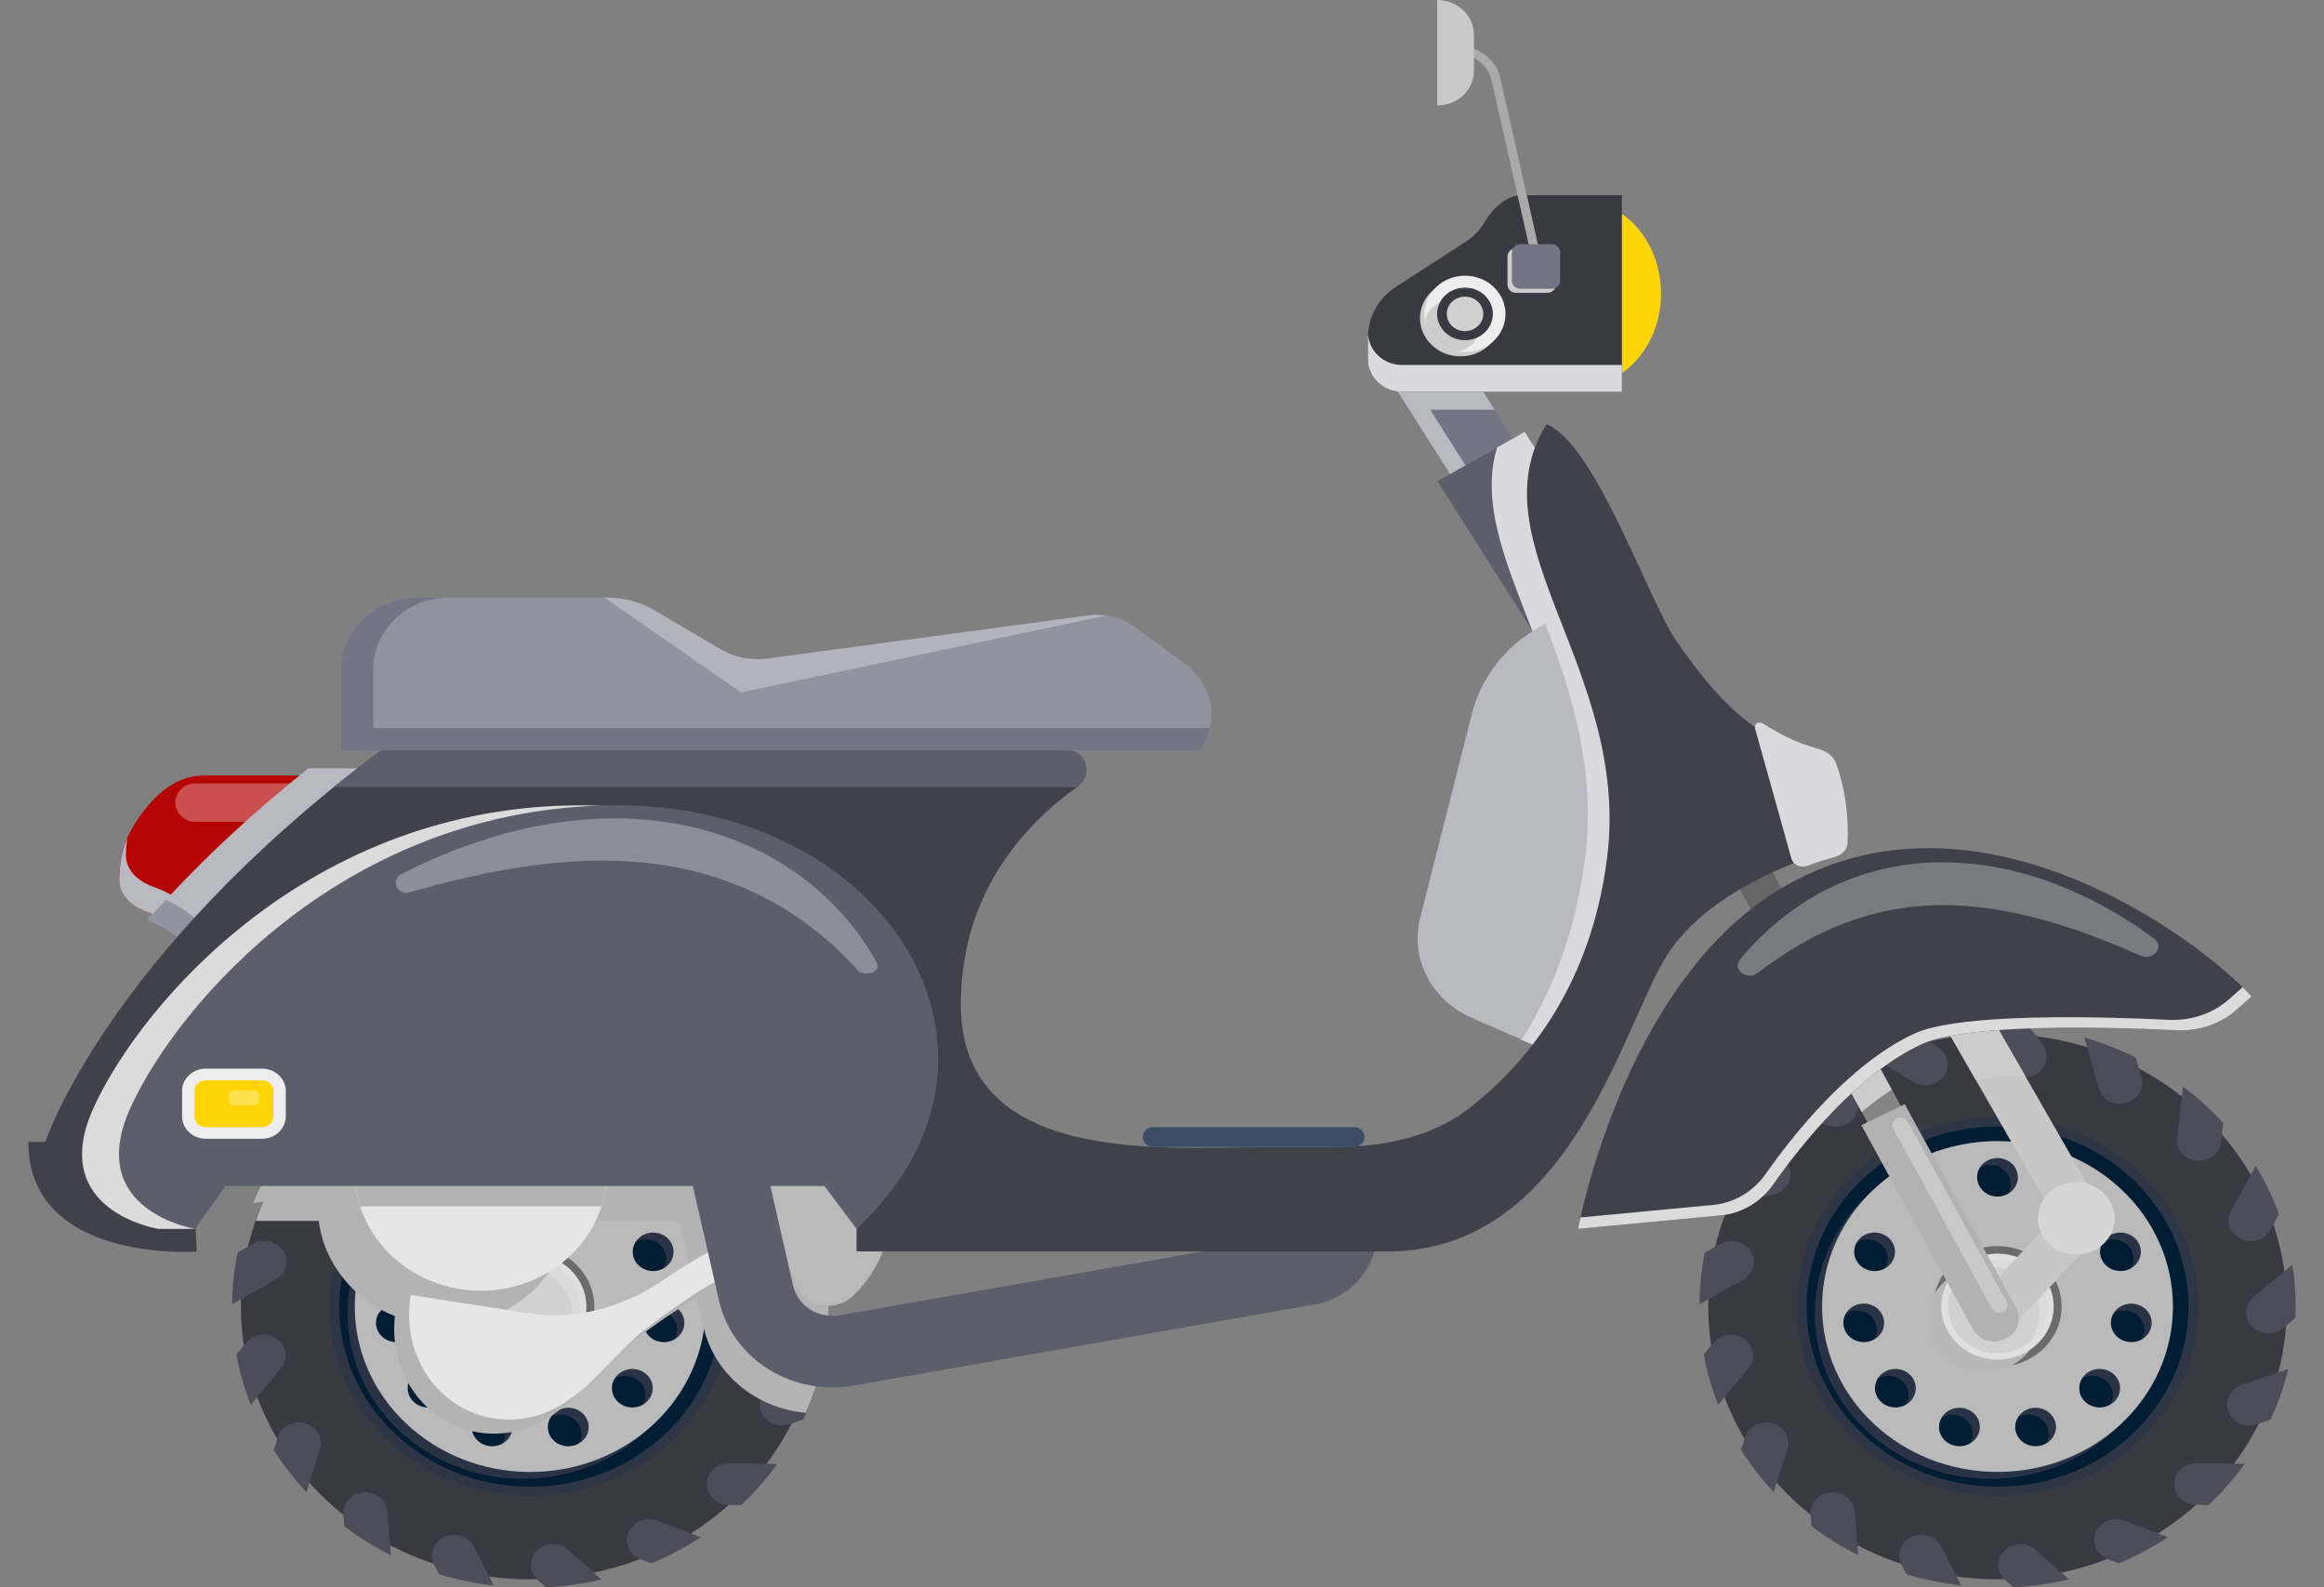<svg width="41" height="28" viewBox="0 0 41 28" fill="none" xmlns="http://www.w3.org/2000/svg">
<rect x="0" y="0" width="41" height="28" fill="#808080" stroke="none"/>
<path d="M2.299 14.67C2.528 14.256 2.961 13.68 3.593 13.68C4.379 13.68 6.368 13.68 6.368 13.68L3.493 16.659C3.148 16.334 2.822 16.165 2.572 16.077C2.318 15.987 2.105 15.788 2.105 15.532C2.105 15.234 2.152 14.934 2.299 14.67Z" fill="#B50404"/>
<path opacity="0.3" d="M3.092 14.158C3.092 13.971 3.253 13.819 3.451 13.819H6.544C6.742 13.819 6.904 13.971 6.904 14.158C6.904 14.345 6.742 14.497 6.544 14.497H3.451C3.253 14.497 3.092 14.345 3.092 14.158Z" fill="white"/>
<path d="M2.243 14.794C2.23 14.893 2.222 14.992 2.222 15.091C2.222 15.347 2.435 15.546 2.689 15.636C2.938 15.724 3.265 15.893 3.61 16.218L6.059 13.68C6.249 13.68 6.368 13.68 6.368 13.68L3.493 16.659C3.148 16.334 2.822 16.165 2.572 16.077C2.318 15.987 2.105 15.788 2.105 15.533C2.105 15.28 2.143 15.027 2.243 14.794Z" fill="#B8B9C1"/>
<path d="M5.441 13.553H6.671L3.498 16.84C3.111 16.476 2.973 16.4 2.609 16.22C3.427 15.31 4.257 14.502 5.441 13.553Z" fill="#B8B9C1"/>
<path d="M2.926 15.873C3.223 16.022 3.37 16.116 3.72 16.447L6.514 13.553H6.671L3.498 16.841C3.111 16.476 2.973 16.401 2.609 16.22C2.714 16.103 2.82 15.987 2.926 15.873Z" fill="#91939F"/>
<path d="M4.251 23.049C4.251 25.706 6.536 27.859 9.354 27.859C12.172 27.859 14.456 25.706 14.456 23.049C14.456 20.391 12.172 18.237 9.354 18.237C6.536 18.237 4.251 20.391 4.251 23.049Z" fill="#393941"/>
<path d="M7.871 19.087L7.049 18.59C7.339 18.456 7.644 18.348 7.96 18.267L8.293 18.467C8.473 18.577 8.526 18.805 8.41 18.975C8.294 19.147 8.053 19.196 7.871 19.087Z" fill="#4F617A"/>
<path d="M6.886 19.576C6.843 19.776 6.637 19.904 6.426 19.864L5.49 19.684C5.709 19.46 5.95 19.254 6.21 19.072L6.582 19.143C6.793 19.183 6.929 19.377 6.886 19.576Z" fill="#4F617A"/>
<path d="M5.696 20.657C5.733 20.856 5.589 21.047 5.378 21.08L4.462 21.228C4.582 20.942 4.729 20.668 4.9 20.412L5.246 20.355C5.459 20.321 5.66 20.456 5.696 20.657Z" fill="#4F617A"/>
<path d="M5 22.068C5.11 22.243 5.05 22.469 4.865 22.573L4.095 23.007C4.098 22.695 4.131 22.39 4.192 22.094L4.464 21.941C4.649 21.837 4.889 21.894 5 22.068Z" fill="#4C4D58"/>
<path d="M4.344 23.686C4.476 23.526 4.721 23.497 4.891 23.622C5.061 23.747 5.091 23.978 4.958 24.138L4.425 24.783C4.312 24.498 4.228 24.2 4.171 23.894L4.344 23.686Z" fill="#4C4D58"/>
<path d="M4.828 25.576L4.899 25.355C4.961 25.16 5.179 25.049 5.385 25.108C5.592 25.167 5.709 25.372 5.646 25.567L5.405 26.322C5.189 26.091 4.996 25.841 4.828 25.576Z" fill="#4C4D58"/>
<path d="M6.056 26.72C6.039 26.518 6.201 26.341 6.415 26.325C6.63 26.31 6.818 26.461 6.834 26.664L6.897 27.433C6.605 27.288 6.329 27.116 6.073 26.923L6.056 26.72Z" fill="#4C4D58"/>
<path d="M7.745 27.77L7.659 27.601C7.566 27.416 7.648 27.197 7.842 27.11C8.037 27.022 8.269 27.1 8.363 27.282L8.711 27.969C8.378 27.93 8.056 27.864 7.745 27.77Z" fill="#4C4D58"/>
<path d="M10.025 27.339L10.615 27.863C10.298 27.936 9.969 27.984 9.632 28L9.49 27.874C9.334 27.735 9.326 27.502 9.474 27.354C9.621 27.207 9.868 27.2 10.025 27.339Z" fill="#4C4D58"/>
<path d="M11.304 27.508C11.104 27.431 11.008 27.216 11.088 27.028C11.169 26.84 11.397 26.749 11.597 26.826L12.359 27.117C12.088 27.296 11.798 27.451 11.492 27.579L11.304 27.508Z" fill="#4C4D58"/>
<path d="M12.854 26.546C12.638 26.543 12.466 26.375 12.469 26.172C12.473 25.969 12.65 25.807 12.866 25.81L13.713 25.823C13.526 26.084 13.313 26.326 13.078 26.549L12.854 26.546Z" fill="#4C4D58"/>
<path d="M13.429 24.906C13.354 24.715 13.458 24.504 13.66 24.433L14.482 24.147C14.408 24.456 14.303 24.754 14.171 25.039L13.93 25.123C13.728 25.194 13.504 25.096 13.429 24.906Z" fill="#4C4D58"/>
<path d="M13.839 23.397C13.696 23.244 13.711 23.012 13.873 22.877L14.555 22.309C14.593 22.55 14.613 22.797 14.613 23.048C14.613 23.114 14.611 23.181 14.608 23.246L14.389 23.429C14.228 23.563 13.982 23.549 13.839 23.397Z" fill="#4F617A"/>
<path d="M14.168 21.693C14.069 21.874 13.834 21.945 13.643 21.851C13.451 21.758 13.376 21.535 13.475 21.355L13.907 20.568C14.072 20.836 14.211 21.119 14.32 21.416L14.168 21.693Z" fill="#4F617A"/>
<path d="M13.336 19.81L13.297 20.15C13.274 20.352 13.081 20.497 12.867 20.475C12.653 20.454 12.498 20.272 12.521 20.07L12.625 19.166C12.883 19.359 13.121 19.575 13.336 19.81Z" fill="#4F617A"/>
<path d="M11.617 19.458C11.409 19.51 11.194 19.393 11.139 19.197L10.886 18.303C11.201 18.394 11.505 18.513 11.793 18.655L11.893 19.007C11.948 19.203 11.825 19.405 11.617 19.458Z" fill="#4F617A"/>
<path d="M9.354 18.089C9.542 18.089 9.727 18.099 9.911 18.117L10.146 18.419C10.273 18.584 10.235 18.814 10.061 18.934C9.888 19.054 9.643 19.017 9.516 18.854L8.937 18.106C9.074 18.096 9.213 18.089 9.354 18.089Z" fill="#4F617A"/>
<path d="M9.353 19.705C11.312 19.705 12.899 21.202 12.899 23.048C12.899 24.895 11.312 26.39 9.353 26.39C7.395 26.39 5.808 24.895 5.808 23.048C5.808 21.201 7.395 19.705 9.353 19.705Z" fill="#2E3645"/>
<path d="M9.353 19.873C11.214 19.873 12.722 21.295 12.722 23.049C12.722 24.803 11.214 26.225 9.353 26.225C7.493 26.225 5.985 24.803 5.985 23.049C5.985 21.295 7.493 19.873 9.353 19.873Z" fill="#001D33"/>
<path d="M9.226 20.251C10.936 20.251 12.321 21.557 12.321 23.169C12.321 24.781 10.936 26.086 9.226 26.086C7.517 26.086 6.132 24.781 6.132 23.169C6.132 21.557 7.517 20.251 9.226 20.251ZM7.207 21.894C7.026 21.817 6.812 21.891 6.73 22.062C6.647 22.232 6.727 22.434 6.908 22.512C7.089 22.59 7.302 22.514 7.385 22.344C7.468 22.173 7.388 21.972 7.207 21.894ZM11.722 22.062C11.64 21.891 11.426 21.817 11.245 21.894C11.065 21.972 10.985 22.173 11.068 22.344C11.15 22.514 11.364 22.589 11.544 22.512C11.726 22.434 11.805 22.232 11.722 22.062ZM11.535 23.793C11.732 23.819 11.914 23.69 11.942 23.505C11.971 23.319 11.834 23.148 11.637 23.121C11.441 23.094 11.258 23.222 11.23 23.408C11.202 23.594 11.338 23.766 11.535 23.793ZM10.792 24.866C10.943 24.988 11.169 24.973 11.3 24.831C11.43 24.69 11.414 24.475 11.264 24.352C11.113 24.23 10.886 24.245 10.756 24.387C10.626 24.529 10.642 24.742 10.792 24.866ZM10.32 21.53C10.488 21.632 10.71 21.587 10.818 21.43C10.926 21.272 10.877 21.061 10.71 20.96C10.543 20.858 10.32 20.904 10.212 21.062C10.105 21.22 10.154 21.43 10.32 21.53ZM9.552 25.389C9.608 25.569 9.809 25.672 10 25.619C10.19 25.567 10.3 25.378 10.244 25.198C10.188 25.019 9.987 24.915 9.797 24.968C9.606 25.021 9.496 25.21 9.552 25.389ZM9.226 21.228C9.425 21.228 9.586 21.076 9.586 20.889C9.586 20.701 9.425 20.549 9.226 20.549C9.027 20.549 8.866 20.701 8.866 20.889C8.866 21.076 9.027 21.228 9.226 21.228ZM8.453 25.619C8.644 25.672 8.844 25.569 8.9 25.389C8.956 25.21 8.847 25.021 8.656 24.968C8.465 24.915 8.265 25.018 8.209 25.198C8.153 25.378 8.262 25.566 8.453 25.619ZM8.132 21.53C8.299 21.43 8.348 21.22 8.24 21.062C8.133 20.904 7.91 20.858 7.742 20.96C7.575 21.061 7.527 21.272 7.634 21.43C7.742 21.587 7.964 21.632 8.132 21.53ZM7.152 24.831C7.283 24.973 7.51 24.988 7.66 24.866C7.81 24.742 7.827 24.529 7.696 24.387C7.566 24.245 7.339 24.23 7.188 24.352C7.038 24.475 7.022 24.689 7.152 24.831ZM6.918 23.793C7.114 23.766 7.251 23.594 7.222 23.408C7.194 23.223 7.012 23.094 6.815 23.121C6.618 23.148 6.481 23.319 6.51 23.505C6.538 23.69 6.72 23.819 6.918 23.793Z" fill="#293345"/>
<path d="M9.354 20.129C11.063 20.129 12.449 21.436 12.449 23.048C12.449 24.66 11.063 25.966 9.354 25.966C7.645 25.966 6.259 24.66 6.259 23.048C6.259 21.436 7.645 20.129 9.354 20.129ZM7.335 21.773C7.154 21.696 6.94 21.77 6.857 21.941C6.775 22.111 6.855 22.313 7.035 22.391C7.216 22.469 7.43 22.394 7.512 22.223C7.595 22.052 7.515 21.851 7.335 21.773ZM11.85 21.941C11.768 21.77 11.554 21.696 11.373 21.773C11.192 21.851 11.113 22.052 11.195 22.223C11.278 22.394 11.491 22.468 11.672 22.391C11.853 22.313 11.932 22.111 11.85 21.941ZM11.662 23.672C11.859 23.698 12.042 23.57 12.07 23.384C12.098 23.198 11.962 23.027 11.765 23C11.568 22.973 11.386 23.102 11.357 23.287C11.329 23.473 11.466 23.646 11.662 23.672ZM10.92 24.745C11.07 24.868 11.297 24.852 11.428 24.71C11.558 24.568 11.542 24.354 11.392 24.232C11.241 24.109 11.014 24.124 10.884 24.266C10.753 24.408 10.77 24.622 10.92 24.745ZM10.448 21.41C10.615 21.512 10.838 21.466 10.946 21.308C11.053 21.151 11.005 20.94 10.837 20.839C10.67 20.738 10.447 20.784 10.34 20.941C10.233 21.098 10.281 21.309 10.448 21.41ZM9.68 25.269C9.736 25.448 9.936 25.551 10.127 25.498C10.318 25.446 10.427 25.257 10.371 25.077C10.315 24.898 10.115 24.794 9.924 24.847C9.733 24.9 9.624 25.089 9.68 25.269ZM9.354 21.107C9.552 21.107 9.714 20.955 9.714 20.768C9.714 20.58 9.552 20.428 9.354 20.428C9.155 20.428 8.994 20.58 8.994 20.768C8.994 20.955 9.155 21.107 9.354 21.107ZM8.581 25.498C8.771 25.551 8.972 25.448 9.027 25.269C9.084 25.089 8.974 24.9 8.784 24.847C8.593 24.794 8.393 24.897 8.337 25.077C8.281 25.257 8.39 25.446 8.581 25.498ZM8.259 21.41C8.427 21.309 8.475 21.098 8.367 20.941C8.26 20.784 8.037 20.738 7.87 20.839C7.703 20.94 7.655 21.151 7.762 21.308C7.87 21.466 8.092 21.512 8.259 21.41ZM7.28 24.71C7.41 24.852 7.638 24.868 7.788 24.745C7.938 24.622 7.954 24.408 7.824 24.266C7.694 24.124 7.466 24.109 7.316 24.232C7.166 24.354 7.15 24.568 7.28 24.71ZM7.045 23.672C7.242 23.646 7.379 23.473 7.35 23.287C7.322 23.102 7.14 22.973 6.943 23C6.746 23.027 6.609 23.198 6.637 23.384C6.666 23.57 6.848 23.698 7.045 23.672Z" fill="#BABABA"/>
<path d="M8.223 23.048C8.223 23.637 8.729 24.114 9.354 24.114C9.978 24.114 10.484 23.637 10.484 23.048C10.484 22.46 9.978 21.982 9.354 21.982C8.729 21.982 8.223 22.46 8.223 23.048Z" fill="#6B6B6B"/>
<path d="M8.117 23.279C8.117 23.796 8.561 24.213 9.108 24.213C9.656 24.213 10.099 23.796 10.099 23.279C10.099 22.763 9.656 22.344 9.108 22.344C8.561 22.344 8.117 22.763 8.117 23.279Z" fill="#B8B8B8"/>
<path d="M8.362 23.049C8.362 23.565 8.806 23.983 9.354 23.983C9.901 23.983 10.345 23.565 10.345 23.049C10.345 22.532 9.901 22.114 9.354 22.114C8.806 22.114 8.362 22.532 8.362 23.049Z" fill="#E0E0E0"/>
<path d="M8.48 23.049C8.48 23.503 8.871 23.871 9.353 23.871C9.836 23.871 10.227 23.503 10.227 23.049C10.227 22.594 9.836 22.225 9.353 22.225C8.871 22.225 8.48 22.594 8.48 23.049Z" fill="#D1D1D1"/>
<path d="M10.094 23.173C10.094 22.718 9.703 22.35 9.221 22.35C9.013 22.35 8.823 22.418 8.674 22.532C8.834 22.345 9.079 22.225 9.354 22.225C9.836 22.225 10.227 22.594 10.227 23.049C10.227 23.308 10.099 23.539 9.901 23.689C10.022 23.548 10.094 23.369 10.094 23.173Z" fill="#DBDBDB"/>
<path d="M4.461 21.228C4.581 20.942 4.728 20.668 4.9 20.411L5.11 20.377C5.277 20.142 5.467 19.923 5.674 19.72L5.49 19.684C5.709 19.46 5.95 19.254 6.21 19.072L6.424 19.112C6.671 18.949 6.933 18.807 7.209 18.687L7.049 18.59C7.339 18.456 7.643 18.347 7.96 18.267L8.145 18.378C8.437 18.311 8.739 18.268 9.049 18.251L8.936 18.106C9.074 18.096 9.213 18.089 9.353 18.089C9.542 18.089 9.727 18.099 9.911 18.117L10.042 18.286C10.349 18.325 10.647 18.387 10.934 18.475L10.885 18.303C11.201 18.394 11.505 18.512 11.792 18.655L11.849 18.853C12.116 18.995 12.37 19.157 12.605 19.34L12.625 19.166C12.883 19.359 13.12 19.575 13.335 19.81L13.312 20.014C13.503 20.236 13.674 20.474 13.82 20.725L13.907 20.568C14.072 20.835 14.21 21.119 14.32 21.416L14.219 21.599C14.309 21.867 14.37 22.145 14.409 22.431L14.555 22.31C14.593 22.551 14.613 22.798 14.613 23.049C14.613 23.112 14.61 23.175 14.608 23.238C14.601 23.247 14.594 23.255 14.588 23.263L14.437 23.389C14.437 23.404 14.433 23.419 14.432 23.434C14.424 23.442 14.416 23.451 14.408 23.459L14.381 23.484C14.31 23.551 14.228 23.594 14.142 23.62C14.223 23.653 14.312 23.669 14.404 23.67C14.378 23.853 14.346 24.034 14.3 24.21L14.482 24.147C14.417 24.416 14.326 24.673 14.217 24.923C13.354 24.846 12.612 24.258 12.413 23.418L12.293 22.892C11.946 23.095 11.561 23.356 11.118 23.698C10.57 24.121 10.19 24.729 9.578 25.065C9.239 25.251 8.847 25.331 8.448 25.269C7.495 25.121 6.855 24.217 6.967 23.217C6.246 22.93 5.719 22.296 5.623 21.536H4.512C4.552 21.422 4.594 21.308 4.642 21.198L4.461 21.228ZM9.065 23.416C9.902 23.546 10.751 23.299 11.437 22.828C11.701 22.647 11.945 22.497 12.175 22.37L11.985 21.536H10.037C9.929 22.396 9.268 23.096 8.399 23.312L9.065 23.416Z" fill="#B3B3B3"/>
<path d="M14.267 20.166C14.601 20.143 14.937 20.206 15.235 20.349C15.514 20.483 15.692 20.755 15.692 21.051V21.408C15.692 21.945 15.464 22.463 15.062 22.843L15.034 22.869C14.726 23.159 14.203 23.052 14.051 22.668L13.387 20.998C13.239 20.623 13.512 20.221 13.934 20.191L14.267 20.166Z" fill="#BABABA"/>
<path d="M8.483 18.573C9.712 18.573 10.708 19.512 10.708 20.671C10.708 21.829 9.712 22.768 8.483 22.768C7.255 22.768 6.259 21.829 6.259 20.671C6.259 19.512 7.255 18.573 8.483 18.573Z" fill="#E6E6E6"/>
<path d="M6.259 20.671C6.259 19.512 7.255 18.573 8.483 18.573C9.712 18.573 10.708 19.512 10.708 20.671C10.708 20.883 10.673 21.089 10.611 21.282H6.356C6.293 21.089 6.259 20.883 6.259 20.671Z" fill="#B3B3B3"/>
<path d="M7.247 22.843L9.329 23.167C10.166 23.297 11.015 23.05 11.701 22.58C12.464 22.057 13.065 21.777 13.608 21.637V22.165C13.016 22.344 12.328 22.72 11.382 23.449C10.834 23.872 10.455 24.48 9.842 24.816C9.504 25.003 9.112 25.082 8.712 25.02C7.72 24.866 7.064 23.892 7.247 22.843Z" fill="#E6E6E6"/>
<path d="M14.686 24.474C14.813 24.474 14.941 24.463 15.07 24.44L23.191 23.011C23.917 22.883 24.395 22.225 24.26 21.54L14.825 23.2C14.442 23.27 14.078 23.04 13.993 22.683L13.365 19.928L12.059 20.203L12.688 22.958C12.902 23.861 13.741 24.474 14.686 24.474Z" fill="#5D5E6C"/>
<path d="M25.292 5.537L26.747 7.827L25.637 8.453L24.183 6.164L25.292 5.537Z" fill="#737584"/>
<path d="M24.185 6.164L25.294 5.537L26.368 7.227H26.134H25.231L25.912 8.3L25.64 8.454L24.861 7.227L24.185 6.164Z" fill="#B8B9C1"/>
<path d="M26.5 5.178C26.5 6.078 27.127 6.807 27.901 6.807C28.675 6.807 29.303 6.078 29.303 5.178C29.303 4.278 28.675 3.548 27.901 3.548C27.127 3.548 26.5 4.278 26.5 5.178Z" fill="#FFD505"/>
<path d="M25.858 4.266C25.992 4.179 26.102 4.065 26.181 3.934C26.331 3.683 26.557 3.444 26.862 3.444H28.614V6.912H26.318H24.74C24.405 6.912 24.133 6.656 24.133 6.34V5.949C24.133 5.592 24.322 5.256 24.634 5.054L25.858 4.266Z" fill="#393941"/>
<path d="M27.08 4.801L26.314 1.416C26.261 1.175 26.05 0.994 25.797 0.962C25.753 0.957 25.718 0.924 25.718 0.882C25.718 0.844 25.745 0.807 25.785 0.81C26.119 0.837 26.401 1.071 26.47 1.386L27.243 4.801H27.08V4.801Z" fill="#AAAAAA"/>
<path d="M25.356 1.861C25.713 1.861 26.003 1.588 26.003 1.25V0.611C26.003 0.274 25.713 0.001 25.356 0.001V1.861Z" fill="#C9C9C9"/>
<path d="M24.74 6.439H26.318H28.614V6.912H26.318H24.74C24.405 6.912 24.133 6.656 24.133 6.34V5.949C24.133 5.932 24.136 5.915 24.137 5.898C24.155 6.199 24.416 6.439 24.74 6.439Z" fill="#D9D9DE"/>
<path d="M26.901 7.619L28.921 10.802L27.38 11.671L25.359 8.489L26.901 7.619Z" fill="#5D5E6C"/>
<path d="M25.052 5.612C25.052 5.985 25.372 6.286 25.766 6.286C26.161 6.286 26.481 5.985 26.481 5.612C26.481 5.24 26.161 4.939 25.766 4.939C25.372 4.939 25.052 5.24 25.052 5.612Z" fill="#CCCCCC"/>
<path d="M25.131 5.538C25.131 5.91 25.451 6.211 25.846 6.211C26.241 6.211 26.56 5.91 26.56 5.538C26.56 5.166 26.241 4.864 25.846 4.864C25.451 4.864 25.131 5.166 25.131 5.538Z" fill="#EDEDED"/>
<path d="M25.143 5.649C25.192 5.44 25.388 5.284 25.623 5.284C25.894 5.284 26.114 5.492 26.114 5.748C26.114 5.97 25.949 6.155 25.728 6.2C25.429 6.153 25.193 5.931 25.143 5.649Z" fill="#CCCCCC"/>
<path d="M25.354 5.537C25.354 5.794 25.574 6.001 25.846 6.001C26.117 6.001 26.337 5.794 26.337 5.537C26.337 5.281 26.117 5.074 25.846 5.074C25.574 5.074 25.354 5.281 25.354 5.537Z" fill="#393941"/>
<path d="M25.524 5.537C25.524 5.705 25.668 5.841 25.846 5.841C26.023 5.841 26.168 5.705 26.168 5.537C26.168 5.369 26.024 5.233 25.846 5.233C25.668 5.233 25.524 5.369 25.524 5.537Z" fill="#D1D1D1"/>
<path d="M26.595 5.022C26.595 5.102 26.663 5.166 26.747 5.166H27.296C27.38 5.166 27.448 5.102 27.448 5.022V4.523C27.448 4.444 27.38 4.38 27.296 4.38H26.747C26.663 4.38 26.595 4.444 26.595 4.523V5.022Z" fill="#CCCCCC"/>
<path d="M26.672 4.951C26.672 5.03 26.74 5.094 26.823 5.094H27.372C27.456 5.094 27.524 5.03 27.524 4.951V4.451C27.524 4.372 27.456 4.308 27.372 4.308H26.823C26.739 4.308 26.672 4.372 26.672 4.451V4.951Z" fill="#737584"/>
<path d="M28.227 9.71C28.435 10.157 28.623 10.575 28.784 10.876L27.379 11.67L27.032 11.125C26.571 9.932 26.116 8.886 26.41 7.894L26.899 7.617L28.227 9.71Z" fill="#D9D9DE"/>
<path d="M25.969 12.583C26.163 11.817 26.746 11.183 27.523 10.891L28.019 10.706L29.334 14.384L27.551 18.651L25.955 17.95C25.25 17.641 24.873 16.904 25.054 16.191L25.969 12.583Z" fill="#B8B9C1"/>
<path d="M28.019 10.706L29.334 14.384L27.551 18.651L26.846 18.342C27.367 17.519 27.797 16.467 27.964 15.13C28.158 13.566 27.723 12.211 27.257 10.991L28.019 10.706Z" fill="#D9D9DE"/>
<path d="M30.137 23.048C30.137 25.705 32.423 27.859 35.24 27.859C38.058 27.859 40.343 25.705 40.343 23.048C40.343 20.39 38.058 18.237 35.24 18.237C32.423 18.237 30.137 20.391 30.137 23.048Z" fill="#393941"/>
<path d="M33.758 19.086L32.936 18.59C33.225 18.456 33.53 18.347 33.846 18.267L34.179 18.467C34.36 18.576 34.413 18.804 34.297 18.975C34.181 19.146 33.939 19.196 33.758 19.086Z" fill="#4C4D58"/>
<path d="M32.773 19.576C32.73 19.775 32.524 19.904 32.313 19.864L31.376 19.684C31.596 19.46 31.837 19.254 32.097 19.071L32.468 19.142C32.68 19.183 32.816 19.377 32.773 19.576Z" fill="#4C4D58"/>
<path d="M31.583 20.656C31.619 20.856 31.476 21.047 31.264 21.08L30.348 21.228C30.468 20.942 30.615 20.668 30.787 20.411L31.133 20.355C31.345 20.321 31.547 20.456 31.583 20.656Z" fill="#4C4D58"/>
<path d="M30.886 22.068C30.997 22.242 30.936 22.468 30.751 22.573L29.982 23.007C29.984 22.695 30.018 22.39 30.078 22.094L30.351 21.941C30.536 21.837 30.776 21.894 30.886 22.068Z" fill="#4C4D58"/>
<path d="M30.23 23.686C30.363 23.525 30.608 23.497 30.777 23.622C30.948 23.747 30.978 23.978 30.845 24.138L30.312 24.782C30.199 24.497 30.114 24.2 30.058 23.893L30.23 23.686Z" fill="#4C4D58"/>
<path d="M30.715 25.575L30.785 25.354C30.848 25.159 31.066 25.049 31.271 25.107C31.478 25.166 31.595 25.372 31.533 25.566L31.291 26.321C31.076 26.09 30.882 25.841 30.715 25.575Z" fill="#4C4D58"/>
<path d="M31.943 26.72C31.926 26.518 32.087 26.34 32.302 26.325C32.517 26.31 32.704 26.461 32.721 26.664L32.783 27.433C32.491 27.288 32.216 27.116 31.959 26.922L31.943 26.72Z" fill="#4C4D58"/>
<path d="M33.632 27.769L33.546 27.6C33.453 27.416 33.535 27.196 33.729 27.109C33.924 27.021 34.156 27.099 34.25 27.282L34.598 27.968C34.265 27.93 33.943 27.864 33.632 27.769Z" fill="#4C4D58"/>
<path d="M35.912 27.338L36.502 27.862C36.184 27.935 35.856 27.983 35.519 28L35.377 27.874C35.22 27.735 35.213 27.502 35.36 27.354C35.508 27.207 35.755 27.2 35.912 27.338Z" fill="#4C4D58"/>
<path d="M37.19 27.507C36.99 27.431 36.894 27.216 36.975 27.028C37.056 26.84 37.283 26.749 37.483 26.826L38.245 27.117C37.974 27.296 37.684 27.451 37.378 27.579L37.19 27.507Z" fill="#4C4D58"/>
<path d="M38.74 26.546C38.524 26.543 38.352 26.375 38.355 26.172C38.359 25.969 38.536 25.807 38.752 25.809L39.599 25.822C39.412 26.084 39.199 26.326 38.964 26.549L38.74 26.546Z" fill="#4C4D58"/>
<path d="M39.316 24.906C39.241 24.715 39.344 24.503 39.546 24.433L40.369 24.147C40.294 24.455 40.19 24.754 40.057 25.039L39.817 25.123C39.614 25.194 39.39 25.096 39.316 24.906Z" fill="#4C4D58"/>
<path d="M39.725 23.397C39.582 23.244 39.598 23.012 39.759 22.877L40.442 22.309C40.48 22.55 40.5 22.797 40.5 23.048C40.5 23.114 40.498 23.181 40.495 23.246L40.276 23.429C40.114 23.563 39.868 23.549 39.725 23.397Z" fill="#4C4D58"/>
<path d="M40.055 21.693C39.956 21.873 39.72 21.944 39.529 21.851C39.337 21.758 39.263 21.535 39.362 21.355L39.794 20.568C39.959 20.835 40.097 21.119 40.207 21.416L40.055 21.693Z" fill="#4C4D58"/>
<path d="M39.222 19.809L39.183 20.149C39.16 20.351 38.968 20.497 38.753 20.475C38.539 20.453 38.385 20.272 38.407 20.07L38.512 19.166C38.77 19.359 39.007 19.575 39.222 19.809Z" fill="#4C4D58"/>
<path d="M37.504 19.457C37.295 19.51 37.081 19.393 37.026 19.197L36.772 18.303C37.088 18.393 37.392 18.512 37.679 18.654L37.779 19.007C37.835 19.203 37.712 19.405 37.504 19.457Z" fill="#4C4D58"/>
<path d="M35.24 18.088C35.429 18.088 35.614 18.098 35.798 18.116L36.032 18.419C36.159 18.584 36.122 18.813 35.947 18.934C35.773 19.053 35.53 19.017 35.402 18.853L34.823 18.105C34.961 18.095 35.099 18.088 35.24 18.088Z" fill="#4C4D58"/>
<path d="M35.24 19.705C37.198 19.705 38.786 21.201 38.786 23.048C38.786 24.894 37.198 26.39 35.24 26.39C33.282 26.39 31.695 24.894 31.695 23.048C31.695 21.201 33.282 19.705 35.24 19.705Z" fill="#2E3645"/>
<path d="M35.24 19.872C37.101 19.872 38.609 21.294 38.609 23.049C38.609 24.802 37.101 26.225 35.24 26.225C33.38 26.225 31.872 24.802 31.872 23.049C31.872 21.294 33.38 19.872 35.24 19.872Z" fill="#001D33"/>
<path d="M35.112 20.25C36.822 20.25 38.208 21.557 38.208 23.168C38.208 24.78 36.822 26.086 35.112 26.086C33.404 26.086 32.018 24.78 32.018 23.168C32.018 21.557 33.404 20.25 35.112 20.25ZM33.093 21.893C32.913 21.816 32.699 21.891 32.617 22.061C32.534 22.232 32.614 22.433 32.794 22.511C32.975 22.59 33.189 22.514 33.272 22.344C33.354 22.173 33.274 21.971 33.093 21.893ZM37.609 22.061C37.526 21.891 37.312 21.816 37.132 21.893C36.951 21.971 36.871 22.173 36.954 22.344C37.037 22.514 37.25 22.589 37.431 22.511C37.612 22.433 37.692 22.232 37.609 22.061ZM37.421 23.793C37.618 23.819 37.801 23.69 37.829 23.504C37.857 23.319 37.721 23.147 37.524 23.12C37.327 23.094 37.144 23.222 37.116 23.408C37.088 23.594 37.224 23.766 37.421 23.793ZM36.679 24.865C36.829 24.988 37.056 24.972 37.187 24.831C37.317 24.689 37.3 24.474 37.151 24.352C37 24.229 36.772 24.244 36.643 24.386C36.512 24.528 36.528 24.742 36.679 24.865ZM36.207 21.53C36.374 21.632 36.597 21.586 36.705 21.429C36.812 21.271 36.763 21.061 36.596 20.96C36.429 20.858 36.206 20.904 36.098 21.061C35.991 21.219 36.04 21.429 36.207 21.53ZM35.438 25.388C35.495 25.568 35.695 25.672 35.886 25.619C36.076 25.566 36.186 25.378 36.13 25.198C36.074 25.018 35.874 24.915 35.683 24.968C35.492 25.02 35.383 25.209 35.438 25.388ZM35.113 21.228C35.311 21.228 35.473 21.076 35.473 20.888C35.473 20.701 35.311 20.549 35.112 20.549C34.914 20.549 34.753 20.701 34.753 20.888C34.753 21.076 34.914 21.228 35.113 21.228ZM34.339 25.619C34.53 25.672 34.731 25.568 34.786 25.388C34.842 25.209 34.733 25.02 34.542 24.968C34.352 24.915 34.151 25.018 34.096 25.198C34.039 25.378 34.148 25.566 34.339 25.619ZM34.018 21.53C34.185 21.429 34.234 21.219 34.126 21.061C34.019 20.904 33.796 20.858 33.629 20.96C33.462 21.061 33.413 21.271 33.52 21.429C33.628 21.586 33.851 21.632 34.018 21.53ZM33.039 24.831C33.169 24.972 33.396 24.988 33.546 24.865C33.697 24.742 33.713 24.528 33.582 24.386C33.453 24.244 33.225 24.229 33.075 24.352C32.925 24.474 32.909 24.689 33.039 24.831ZM32.804 23.793C33.001 23.766 33.137 23.594 33.109 23.408C33.081 23.222 32.898 23.094 32.701 23.12C32.505 23.147 32.368 23.319 32.396 23.505C32.425 23.69 32.607 23.819 32.804 23.793Z" fill="#293345"/>
<path d="M35.24 20.129C36.949 20.129 38.335 21.436 38.335 23.048C38.335 24.659 36.949 25.965 35.24 25.965C33.531 25.965 32.145 24.659 32.145 23.048C32.145 21.436 33.531 20.129 35.24 20.129ZM33.221 21.773C33.041 21.695 32.826 21.77 32.744 21.94C32.662 22.111 32.742 22.313 32.922 22.39C33.103 22.469 33.317 22.394 33.399 22.223C33.482 22.052 33.402 21.851 33.221 21.773ZM37.736 21.94C37.654 21.77 37.44 21.695 37.259 21.773C37.078 21.851 36.999 22.052 37.082 22.223C37.164 22.393 37.378 22.468 37.559 22.39C37.739 22.313 37.819 22.111 37.736 21.94ZM37.549 23.671C37.746 23.698 37.928 23.569 37.957 23.384C37.985 23.198 37.849 23.026 37.651 23C37.455 22.972 37.272 23.101 37.244 23.287C37.216 23.473 37.352 23.645 37.549 23.671ZM36.806 24.744C36.957 24.867 37.184 24.852 37.315 24.71C37.444 24.568 37.428 24.354 37.278 24.231C37.128 24.109 36.9 24.123 36.77 24.265C36.64 24.408 36.656 24.621 36.806 24.744ZM36.334 21.409C36.502 21.511 36.725 21.465 36.832 21.308C36.94 21.151 36.891 20.939 36.724 20.839C36.556 20.737 36.334 20.783 36.226 20.941C36.119 21.098 36.167 21.309 36.334 21.409ZM35.566 25.268C35.622 25.447 35.822 25.551 36.013 25.497C36.204 25.445 36.313 25.257 36.258 25.077C36.201 24.898 36.001 24.794 35.81 24.847C35.62 24.899 35.511 25.088 35.566 25.268ZM35.24 21.107C35.439 21.107 35.6 20.954 35.6 20.767C35.6 20.58 35.439 20.428 35.24 20.428C35.041 20.428 34.88 20.58 34.88 20.767C34.881 20.954 35.041 21.107 35.24 21.107ZM34.467 25.497C34.658 25.551 34.858 25.447 34.914 25.268C34.97 25.088 34.861 24.899 34.67 24.847C34.479 24.794 34.279 24.897 34.223 25.077C34.167 25.257 34.276 25.445 34.467 25.497ZM34.146 21.409C34.313 21.309 34.362 21.098 34.254 20.941C34.147 20.783 33.924 20.737 33.757 20.839C33.59 20.939 33.541 21.151 33.648 21.308C33.756 21.465 33.979 21.511 34.146 21.409ZM33.166 24.71C33.297 24.852 33.524 24.867 33.674 24.744C33.824 24.621 33.84 24.408 33.71 24.265C33.58 24.123 33.352 24.109 33.203 24.231C33.053 24.354 33.036 24.568 33.166 24.71ZM32.932 23.671C33.128 23.645 33.265 23.473 33.236 23.287C33.208 23.101 33.026 22.972 32.829 23C32.633 23.026 32.496 23.197 32.524 23.384C32.553 23.569 32.734 23.698 32.932 23.671Z" fill="#BABABA"/>
<path d="M34.109 23.048C34.109 23.636 34.615 24.113 35.24 24.113C35.864 24.113 36.371 23.636 36.371 23.048C36.371 22.459 35.864 21.981 35.24 21.981C34.615 21.982 34.109 22.46 34.109 23.048Z" fill="#6B6B6B"/>
<path d="M34.004 23.279C34.004 23.796 34.447 24.213 34.995 24.213C35.542 24.213 35.986 23.796 35.986 23.279C35.986 22.762 35.542 22.344 34.995 22.344C34.447 22.344 34.004 22.762 34.004 23.279Z" fill="#B8B8B8"/>
<path d="M34.249 23.048C34.249 23.564 34.693 23.983 35.24 23.983C35.788 23.983 36.231 23.564 36.231 23.048C36.231 22.532 35.788 22.114 35.24 22.114C34.693 22.114 34.249 22.532 34.249 23.048Z" fill="#E0E0E0"/>
<path d="M34.367 23.048C34.367 23.503 34.757 23.871 35.24 23.871C35.722 23.871 36.113 23.503 36.113 23.048C36.113 22.593 35.722 22.225 35.24 22.225C34.758 22.225 34.367 22.593 34.367 23.048Z" fill="#D1D1D1"/>
<path d="M35.981 23.173C35.981 22.718 35.59 22.35 35.108 22.35C34.9 22.35 34.71 22.418 34.56 22.532C34.721 22.345 34.965 22.225 35.24 22.225C35.722 22.225 36.113 22.593 36.113 23.048C36.113 23.308 35.986 23.538 35.787 23.689C35.908 23.547 35.981 23.369 35.981 23.173Z" fill="#DBDBDB"/>
<path d="M35.331 23.581L36.885 21.944C37.088 21.73 37.127 21.416 36.982 21.163L34.738 17.253L34.032 17.613L36.25 21.477L34.733 23.076L35.331 23.581Z" fill="#C7C7C7"/>
<path d="M34.738 17.253L35.725 18.974C35.423 18.993 35.131 19.018 34.856 19.049L34.032 17.613L34.738 17.253Z" fill="#CCCCCC"/>
<path d="M31.029 14.932L33.838 20.063L33.247 20.351L30.438 15.22L31.029 14.932Z" fill="#858585"/>
<path d="M34.804 23.443C34.913 23.642 35.173 23.72 35.384 23.617C35.595 23.515 35.678 23.27 35.569 23.07L33.603 19.478L32.838 19.849L34.804 23.443Z" fill="#B2B2B2"/>
<path opacity="0.3" d="M35.144 23.087C35.181 23.153 35.268 23.18 35.338 23.145C35.409 23.111 35.437 23.029 35.401 22.962L33.658 19.787C33.622 19.721 33.535 19.694 33.464 19.728C33.393 19.763 33.365 19.845 33.402 19.911L35.144 23.087Z" fill="white"/>
<path d="M32.388 17.418H31.639L30.436 15.22L31.027 14.933L32.388 17.418Z" fill="#666666"/>
<path d="M32.843 19.617L31.079 16.395C31.153 16.343 31.227 16.294 31.304 16.247C31.416 16.178 31.529 16.115 31.642 16.056L33.375 19.221C33.191 19.34 33.013 19.473 32.843 19.617Z" fill="#CCCCCC"/>
<path d="M39.722 17.578C38.853 16.612 34.852 13.568 31.363 15.708C28.621 17.389 27.841 21.677 27.841 21.677L30.358 21.44C30.737 21.404 31.073 21.195 31.283 20.895C31.77 20.2 32.76 18.951 33.904 18.419C34.706 18.046 37.224 18.118 38.397 18.175C38.785 18.193 39.169 18.068 39.452 17.818L39.722 17.578Z" fill="#41414B"/>
<path d="M30.224 21.255C30.603 21.219 30.939 21.01 31.149 20.71C31.636 20.015 32.626 18.767 33.77 18.234C34.571 17.862 37.089 17.933 38.263 17.99C38.65 18.008 39.034 17.883 39.317 17.633L39.564 17.415C39.624 17.473 39.678 17.529 39.722 17.578L39.452 17.817C39.168 18.068 38.784 18.193 38.397 18.174C37.224 18.117 34.705 18.046 33.904 18.419C32.76 18.951 31.77 20.2 31.283 20.894C31.073 21.194 30.737 21.404 30.358 21.44L27.841 21.677C27.841 21.677 27.854 21.604 27.883 21.476L30.224 21.255Z" fill="#DBDBDB"/>
<path d="M0.801 20.143C0.801 20.143 1.871 16.864 6.719 13.238C9.461 13.238 16.003 13.238 18.826 13.238C19.182 13.238 19.286 13.678 19.003 13.881C18.083 14.54 16.951 15.75 16.951 17.715C16.951 20.553 20.496 20.238 22.201 20.238C22.742 20.238 22.446 20.238 23.454 20.238C24.318 20.238 25.206 20.091 25.879 19.579C26.82 18.865 28.058 17.496 28.354 15.119C28.763 11.816 25.996 9.565 27.283 7.484C28.153 7.831 29.078 10.597 29.58 11.315C30.27 12.303 30.939 13.081 32.21 13.375C32.433 13.816 32.5 14.594 32.455 14.962C32.054 15.056 30.181 15.624 29.401 16.864C28.621 18.104 27.707 22.076 24.474 22.076C22.102 22.076 17.988 22.076 15.112 22.076V20.503L14.689 20.062C14.689 20.062 7.221 19.2 6.196 19.116C5.17 19.032 3.188 20.568 3.188 20.568L3.442 21.435L3.47 22.081C3.008 22.101 0.5 22.118 0.5 20.143C0.801 20.143 0.801 20.143 0.801 20.143Z" fill="#41414B"/>
<path d="M10.248 14.206C14.659 14.206 17.302 17.961 15.112 20.945V20.504L14.689 20.063C14.689 20.063 7.221 19.201 6.196 19.117C5.17 19.032 3.188 20.568 3.188 20.568L3.432 21.677H2.791C2.791 21.677 0.818 21.363 1.654 19.534C2.49 17.705 5.466 14.206 10.248 14.206Z" fill="#DBDBDB"/>
<path d="M15.112 21.677L14.544 20.921H3.977L3.442 21.677C3.442 21.677 1.47 21.362 2.305 19.533C3.141 17.705 6.117 14.206 10.899 14.206C15.681 14.205 18.389 18.619 15.112 21.677Z" fill="#5D5E6C"/>
<path d="M35.952 21.493C35.952 21.845 36.255 22.131 36.629 22.131C37.003 22.131 37.306 21.845 37.306 21.493C37.306 21.14 37.003 20.854 36.629 20.854C36.255 20.854 35.952 21.14 35.952 21.493Z" fill="#D6D6D6"/>
<path d="M10.712 10.541C11.009 10.541 11.301 10.62 11.553 10.769L12.705 11.449C12.954 11.596 13.251 11.655 13.541 11.616L19.21 10.854C19.497 10.816 19.79 10.889 20.018 11.058L20.917 11.72C21.413 12.085 21.521 12.751 21.164 13.239H20.161H6.017V11.802C6.017 11.106 6.616 10.541 7.355 10.541H10.712V10.541Z" fill="#91939F"/>
<path d="M7.355 10.542H7.923C7.185 10.542 6.586 11.106 6.586 11.803V12.843H21.346C21.314 12.982 21.254 13.116 21.164 13.239H20.161H6.586H6.017V12.843V11.803C6.017 11.106 6.616 10.542 7.355 10.542Z" fill="#737584"/>
<path d="M3.631 20.088H4.623C4.854 20.088 5.042 19.911 5.042 19.693V19.245C5.042 19.028 4.855 18.851 4.623 18.851H3.631C3.4 18.851 3.212 19.028 3.212 19.245V19.693C3.212 19.911 3.4 20.088 3.631 20.088Z" fill="#EDEDED"/>
<path d="M4.623 19.057C4.734 19.057 4.824 19.141 4.824 19.245V19.693C4.824 19.797 4.734 19.883 4.623 19.883H3.631C3.52 19.883 3.43 19.797 3.43 19.693V19.245C3.43 19.141 3.52 19.057 3.631 19.057H4.623Z" fill="#FFD505"/>
<path opacity="0.3" d="M4.474 19.236C4.529 19.236 4.574 19.277 4.574 19.33V19.406C4.574 19.458 4.529 19.5 4.474 19.5H4.137C4.082 19.5 4.037 19.458 4.037 19.406V19.33C4.037 19.277 4.082 19.236 4.137 19.236H4.474Z" fill="white"/>
<path opacity="0.3" d="M37.765 16.859C37.981 16.954 38.195 16.701 38.008 16.561C37.663 16.303 37.291 16.072 36.895 15.874C36.109 15.475 35.207 15.211 34.269 15.211C33.333 15.205 32.387 15.505 31.659 16.032C31.29 16.291 30.969 16.595 30.697 16.928C30.551 17.107 30.825 17.305 31.011 17.163C31.328 16.922 31.656 16.706 32 16.527C32.711 16.16 33.481 15.965 34.27 15.967C35.06 15.964 35.858 16.145 36.639 16.41C37.018 16.541 37.392 16.694 37.765 16.859Z" fill="white"/>
<path d="M6.719 13.238C9.461 13.238 16.003 13.238 18.826 13.238C19.182 13.238 19.286 13.678 19.003 13.881C19.002 13.881 19.001 13.882 19 13.883H5.892C6.155 13.669 6.43 13.454 6.719 13.238Z" fill="#5D5E6C"/>
<path opacity="0.3" d="M15.116 17.101C15.245 17.245 15.557 17.153 15.467 16.985C15.439 16.932 15.409 16.878 15.38 16.826C15.127 16.41 14.806 16.023 14.421 15.695C13.66 15.027 12.648 14.607 11.614 14.484C10.576 14.356 9.533 14.498 8.58 14.801C8.056 14.966 7.554 15.175 7.077 15.424C6.885 15.525 7.009 15.801 7.22 15.741C7.728 15.598 8.233 15.47 8.742 15.372C9.67 15.199 10.605 15.122 11.51 15.234C12.413 15.342 13.275 15.65 14.027 16.151C14.401 16.405 14.751 16.699 15.058 17.037C15.077 17.059 15.097 17.08 15.116 17.101Z" fill="white"/>
<path d="M20.161 20.057C20.161 19.961 20.244 19.883 20.346 19.883H23.889C23.99 19.883 24.073 19.961 24.073 20.057C24.073 20.153 23.99 20.232 23.889 20.232H20.346C20.244 20.232 20.161 20.153 20.161 20.057Z" fill="#3C4B66"/>
<path d="M32.078 13.209C32.217 13.248 32.341 13.335 32.39 13.464C32.551 13.886 32.619 14.417 32.594 14.873C32.588 14.99 32.493 15.082 32.374 15.115C32.186 15.166 32.039 15.215 31.884 15.273C31.769 15.315 31.637 15.261 31.605 15.148L30.962 12.847C30.941 12.773 31.029 12.717 31.096 12.759C31.424 12.961 31.664 13.094 32.078 13.209Z" fill="#D9D9DE"/>
<path opacity="0.3" d="M13.073 12.213L10.662 10.542H10.711C11.008 10.542 11.3 10.621 11.552 10.769L12.705 11.449C12.954 11.596 13.251 11.655 13.541 11.616L19.209 10.855C19.311 10.841 19.412 10.846 19.512 10.86L13.073 12.213Z" fill="white"/>
</svg>
